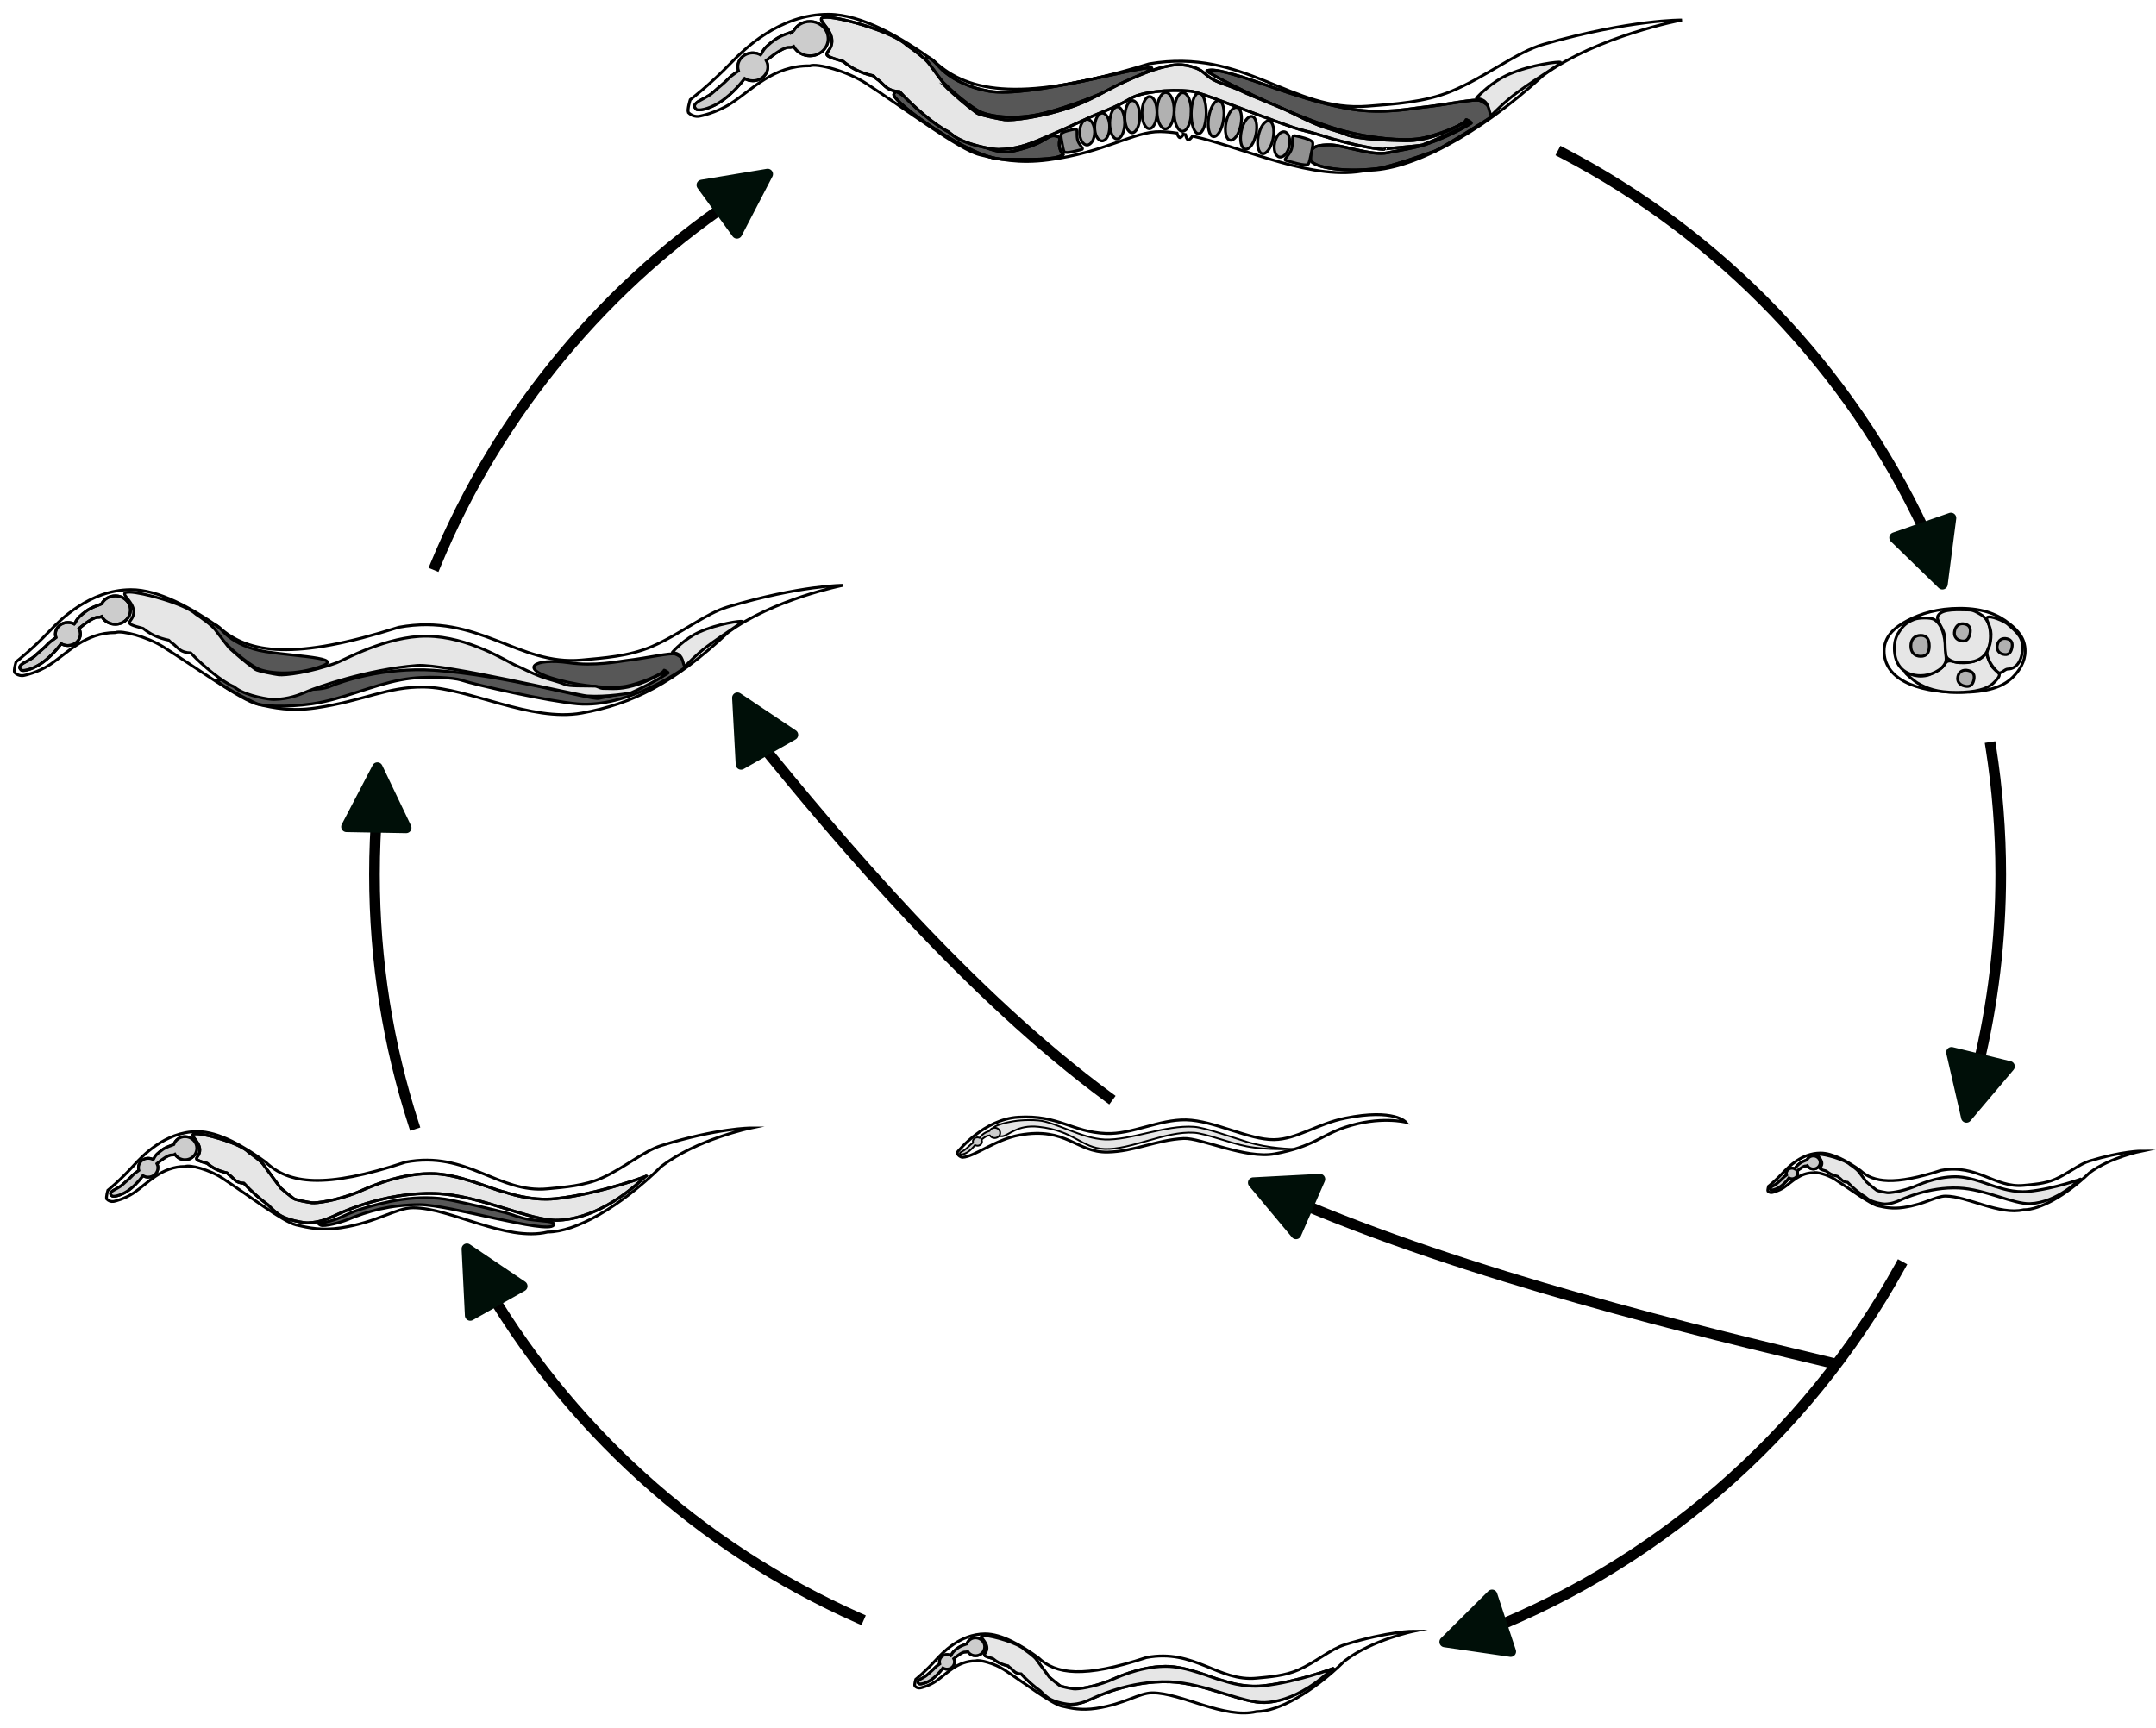 <?xml version="1.0" encoding="UTF-8" standalone="no"?><!DOCTYPE svg PUBLIC "-//W3C//DTD SVG 1.1//EN" "http://www.w3.org/Graphics/SVG/1.1/DTD/svg11.dtd"><svg width="100%" height="100%" viewBox="0 0 2525 2024" version="1.1" xmlns="http://www.w3.org/2000/svg" xmlns:xlink="http://www.w3.org/1999/xlink" xml:space="preserve" xmlns:serif="http://www.serif.com/" style="fill-rule:evenodd;clip-rule:evenodd;stroke-miterlimit:10;"><g><path d="M1121.8,1348.84c1.143,-1.192 30.695,-37.852 70.681,-40.255c47.848,-2.876 62.648,17.473 102.941,19.092c30.422,1.222 61.972,-16.635 93.655,-15.954c32.68,0.702 73.766,23.58 103.026,23.168c26.705,-0.377 50.576,-18.584 83.51,-25.199c57.567,-11.562 70.912,4.8 70.912,4.8c0,0 -30.503,-7.777 -71.111,5.85c-28.349,9.514 -36.549,22.591 -82.603,31.204c-33.911,6.343 -86.653,-19.014 -106.562,-18.009c-31.854,1.608 -57.943,15.364 -89.111,15.936c-36.278,0.666 -48.069,-29.85 -103.051,-19.947c-27.881,5.021 -53.061,25.509 -66.644,26.04c-2.924,0.115 -8.022,-4.245 -5.643,-6.726Z" style="fill:none;stroke:#000;stroke-width:3.33px;"/><path d="M1830.14,179.205c185.463,96.69 335.195,252.654 423.999,442.698" style="fill:none;stroke:#000;stroke-width:12.5px;stroke-linecap:square;stroke-miterlimit:1;"/><path d="M2331.59,875.379c7.626,48.501 11.585,98.214 11.585,148.843c0,77.33 -9.236,152.519 -26.666,224.523" style="fill:none;stroke:#000;stroke-width:12.5px;stroke-linecap:square;stroke-miterlimit:1;"/><path d="M2225.21,1483.39c-110.015,199.327 -289.385,355.118 -505.474,434.739" style="fill:none;stroke:#000;stroke-width:12.5px;stroke-linecap:square;stroke-miterlimit:1;"/><path d="M1005.73,1895.32c-187.233,-82.988 -342.797,-224.594 -443.352,-401.477" style="fill:none;stroke:#000;stroke-width:12.5px;stroke-linecap:square;stroke-miterlimit:1;"/><path d="M484.357,1316.62c-29.738,-92.145 -45.804,-190.407 -45.804,-292.393c0,-26.827 1.112,-53.396 3.292,-79.664" style="fill:none;stroke:#000;stroke-width:12.5px;stroke-linecap:square;stroke-miterlimit:1;"/><path d="M510.069,661.757c73.909,-179.21 200.948,-331.003 361.45,-435.709" style="fill:none;stroke:#000;stroke-width:12.5px;stroke-linecap:square;stroke-miterlimit:1;"/><path d="M899.062,203.919l-35.989,69.308l-41.05,-56.515l77.039,-12.793Z" style="fill:#000f08;stroke:#000f08;stroke-width:12.5px;stroke-linecap:square;stroke-linejoin:round;stroke-miterlimit:1.5;"/><path d="M441.972,899.197l33.684,70.456l-69.839,-1.235l36.155,-69.221Z" style="fill:#000f08;stroke:#000f08;stroke-width:12.5px;stroke-linecap:square;stroke-linejoin:round;stroke-miterlimit:1.5;"/><path d="M1173.88,186.465c36.699,0.474 59.851,0.772 69.891,-4.455c3.841,-2 -0.539,0.018 -2.681,-8.531c-2.361,-9.419 3.404,-12.243 -3.86,-14.023c-11.658,-2.858 -8.993,8.485 -52.217,17.921c-38.884,8.488 -118.739,-63.066 -134.659,-69.858c-1.776,-0.759 -3.661,2.266 -3.673,3.239c-0.125,9.694 90.499,75.234 127.199,75.707Zm-46.829,-61.217c0.215,-16.619 -73.688,-60.883 -84.946,-61.028c-11.257,-0.145 -19.883,-0.989 -20.097,15.63c-0.214,16.618 104.829,62.016 105.043,45.398Z" style="fill:#575757;stroke:#000;stroke-width:3.33px;stroke-linejoin:round;stroke-miterlimit:1.414;"/><path d="M1173.88,186.465c36.699,0.474 59.852,0.772 69.891,-4.455c3.841,-2 -0.538,0.018 -2.681,-8.531c-2.361,-9.419 3.403,-12.243 -3.86,-14.023c-11.657,-2.858 -8.993,8.485 -52.217,17.921c-38.884,8.488 -118.74,-63.066 -134.658,-69.858c-1.777,-0.759 -3.662,2.266 -3.674,3.239c-0.125,9.694 90.499,75.234 127.199,75.707Zm-46.829,-61.217c0.215,-16.619 -73.688,-60.882 -84.945,-61.028c-11.258,-0.145 -19.884,-0.989 -20.098,15.63c-0.214,16.618 104.829,62.016 105.043,45.398Z" style="fill:none;stroke:#000;stroke-width:3.33px;"/><path d="M1145.19,129.571c9.744,6.055 41.541,12.24 78.386,2.821c59.357,-15.174 129.585,-51.912 125.104,-53.011c-11.658,-2.858 -142.076,35.688 -190.305,27.403c-22.903,-3.934 -40.256,-12.916 -51.229,-21.794c-9.015,-7.294 -12.769,-14.681 -19.947,-17.744c-1.777,-0.758 -3.662,2.266 -3.675,3.239c-0.068,5.274 31.312,40.224 61.666,59.086Z" style="fill:#575757;stroke:#000;stroke-width:3.33px;stroke-linejoin:round;stroke-miterlimit:1.414;"/><path d="M1145.19,129.571c9.744,6.055 41.541,12.24 78.385,2.821c59.358,-15.174 129.586,-51.912 125.104,-53.011c-11.657,-2.858 -142.075,35.688 -190.304,27.403c-22.903,-3.934 -40.256,-12.916 -51.23,-21.794c-9.015,-7.294 -12.767,-14.681 -19.947,-17.744c-1.776,-0.758 -3.661,2.266 -3.674,3.239c-0.068,5.274 31.312,40.224 61.666,59.086Z" style="fill:none;stroke:#000;stroke-width:3.33px;"/><path d="M1663.33,162.234c-19.828,3.203 -58.21,0.164 -94.799,-10.202c-58.947,-16.699 -159.526,-68.324 -155.016,-69.307c4.911,-1.071 10.154,-2.214 42.966,8.008c25.788,8.034 79.364,29.654 127.092,37.226c36.553,5.798 70.682,-1.055 80.226,-2.055c31.416,-3.291 62.783,-10.577 69.506,-8.152c6.743,2.433 18.701,12.08 12.995,19.162c-1.634,2.028 -61.361,38.761 -66.207,40.137c-1.009,0.286 -51.799,18.685 -67.068,20.433c-44.651,5.111 -78.186,-2.837 -78.085,-10.699c0.119,-9.235 -2.285,-17.231 22.426,-17.152c15.789,0.05 48.914,13.249 67.731,9.295c12.294,-2.584 31.952,-5.492 44.722,-9.835c31.265,-10.632 52.737,-24.544 52.985,-24.643c1.796,-0.712 -5.861,-5.086 -5.873,-4.113c-0.068,5.274 -35.927,19.041 -53.601,21.897Z" style="fill:#575757;stroke:#000;stroke-width:3.33px;stroke-linejoin:round;stroke-miterlimit:1.414;"/><path d="M1663.33,162.234c-19.829,3.203 -58.211,0.164 -94.8,-10.202c-58.946,-16.699 -159.525,-68.324 -155.016,-69.307c4.911,-1.071 10.154,-2.214 42.966,8.008c25.788,8.034 79.364,29.654 127.092,37.226c36.553,5.798 70.682,-1.055 80.226,-2.055c31.416,-3.291 62.783,-10.577 69.505,-8.152c6.744,2.433 18.702,12.08 12.995,19.162c-1.633,2.028 -61.36,38.761 -66.206,40.137c-1.01,0.286 -51.798,18.685 -67.068,20.433c-44.651,5.111 -78.186,-2.837 -78.084,-10.699c0.119,-9.235 -2.286,-17.231 22.425,-17.152c15.789,0.05 48.914,13.249 67.73,9.295c12.296,-2.584 31.953,-5.492 44.723,-9.835c31.264,-10.632 52.737,-24.544 52.986,-24.643c1.795,-0.712 -5.862,-5.086 -5.874,-4.113c-0.068,5.274 -35.927,19.041 -53.6,21.897Z" style="fill:none;stroke:#000;stroke-width:3.33px;"/><path d="M1272.99,169.847c-4.844,-0.062 -8.69,-6.855 -8.583,-15.158c0.107,-8.304 4.127,-14.995 8.971,-14.933c4.844,0.063 8.689,6.855 8.582,15.159c-0.107,8.304 -4.126,14.995 -8.97,14.932Z" style="fill:#b1b1b1;stroke:#000;stroke-width:3.33px;"/><path d="M1290.61,165.058c-4.843,-0.062 -8.682,-7.416 -8.566,-16.412c0.116,-8.996 4.143,-16.248 8.987,-16.186c4.844,0.062 8.682,7.417 8.566,16.412c-0.116,8.996 -4.143,16.249 -8.987,16.186Z" style="fill:#b1b1b1;stroke:#000;stroke-width:3.33px;"/><path d="M1308.19,162.777c-4.844,-0.062 -8.668,-8.54 -8.534,-18.92c0.134,-10.38 4.175,-18.756 9.019,-18.693c4.844,0.062 8.667,8.54 8.534,18.919c-0.134,10.38 -4.175,18.756 -9.019,18.694Z" style="fill:#b1b1b1;stroke:#000;stroke-width:3.33px;"/><path d="M1345.97,150.724c-4.844,-0.062 -8.668,-8.54 -8.534,-18.92c0.134,-10.379 4.175,-18.756 9.019,-18.693c4.844,0.062 8.668,8.54 8.534,18.92c-0.134,10.379 -4.175,18.756 -9.019,18.693Z" style="fill:#b1b1b1;stroke:#000;stroke-width:3.33px;"/><path d="M1384.8,153.733c-5.536,-0.071 -9.9,-10.242 -9.74,-22.697c0.161,-12.456 4.786,-22.511 10.322,-22.439c5.535,0.071 9.899,10.242 9.739,22.697c-0.161,12.456 -4.785,22.51 -10.321,22.439Z" style="fill:#b1b1b1;stroke:#000;stroke-width:3.33px;"/><path d="M1364.77,150.967c-5.536,-0.072 -9.908,-9.68 -9.756,-21.444c0.152,-11.764 4.769,-21.256 10.305,-21.185c5.536,0.072 9.907,9.68 9.756,21.444c-0.152,11.763 -4.77,21.256 -10.305,21.185Z" style="fill:#b1b1b1;stroke:#000;stroke-width:3.33px;"/><path d="M1325.84,155.481c-4.844,-0.063 -8.668,-8.54 -8.534,-18.92c0.133,-10.38 4.175,-18.756 9.019,-18.694c4.843,0.063 8.667,8.54 8.534,18.92c-0.134,10.38 -4.176,18.756 -9.019,18.694Z" style="fill:#b1b1b1;stroke:#000;stroke-width:3.33px;"/><path d="M1403.58,156.483c-4.844,-0.063 -8.639,-10.787 -8.469,-23.935c0.169,-13.148 4.239,-23.771 9.083,-23.709c4.844,0.063 8.639,10.788 8.47,23.935c-0.17,13.148 -4.24,23.771 -9.084,23.709Z" style="fill:#b1b1b1;stroke:#000;stroke-width:3.33px;"/><clipPath id="_clip1"><path d="M1421,159.974c4.79,0.736 10.125,-8.1 11.914,-19.736c1.787,-11.635 -0.646,-21.665 -5.437,-22.402c-4.792,-0.736 -10.125,8.1 -11.914,19.735c-1.789,11.636 0.646,21.666 5.437,22.403Z"/></clipPath><g clip-path="url(#_clip1)"><path d="M1440.16,175.605l-42.137,-6.477l10.287,-66.923l42.138,6.477l-10.288,66.923Z" style="fill:#b1b1b1;stroke:#000;stroke-width:3.33px;stroke-linejoin:round;stroke-miterlimit:1.414;"/></g><path d="M1421,159.973c-4.788,-0.735 -7.225,-10.774 -5.437,-22.402c1.787,-11.628 7.126,-20.471 11.914,-19.735c4.788,0.736 7.224,10.774 5.436,22.402c-1.787,11.628 -7.125,20.471 -11.913,19.735Z" style="fill:#b1b1b1;stroke:#000;stroke-width:3.33px;"/><clipPath id="_clip2"><path d="M1440.58,164.157c4.746,0.986 10.375,-6.786 12.572,-17.36c2.197,-10.574 0.131,-19.946 -4.615,-20.932c-4.746,-0.986 -10.375,6.786 -12.573,17.36c-2.197,10.574 -0.131,19.946 4.616,20.932Z"/></clipPath><g clip-path="url(#_clip2)"><path d="M1458.9,180.771l-41.741,-8.674l13.059,-62.846l41.741,8.674l-13.059,62.846Z" style="fill:#b1b1b1;stroke:#000;stroke-width:3.33px;stroke-linejoin:round;stroke-miterlimit:1.414;"/></g><path d="M1440.58,164.157c-4.743,-0.985 -6.811,-10.365 -4.615,-20.932c2.196,-10.567 7.829,-18.346 12.572,-17.36c4.743,0.985 6.811,10.365 4.615,20.932c-2.195,10.567 -7.829,18.346 -12.572,17.36Z" style="fill:#b1b1b1;stroke:#000;stroke-width:3.33px;"/><clipPath id="_clip3"><path d="M1458.35,174.687c4.746,0.986 10.375,-6.786 12.573,-17.36c2.197,-10.574 0.131,-19.946 -4.615,-20.932c-4.747,-0.986 -10.376,6.786 -12.572,17.36c-2.198,10.574 -0.132,19.946 4.614,20.932Z"/></clipPath><g clip-path="url(#_clip3)"><path d="M1476.67,191.301l-41.741,-8.674l13.059,-62.845l41.741,8.673l-13.059,62.846Z" style="fill:#b1b1b1;stroke:#000;stroke-width:3.33px;stroke-linejoin:round;stroke-miterlimit:1.414;"/></g><path d="M1458.36,174.687c-4.743,-0.985 -6.811,-10.365 -4.615,-20.932c2.196,-10.567 7.829,-18.346 12.572,-17.36c4.743,0.986 6.811,10.365 4.615,20.932c-2.196,10.567 -7.829,18.346 -12.572,17.36Z" style="fill:#b1b1b1;stroke:#000;stroke-width:3.33px;"/><clipPath id="_clip4"><path d="M1478.35,179.961c4.746,0.986 10.375,-6.786 12.573,-17.36c2.197,-10.575 0.131,-19.946 -4.616,-20.932c-4.746,-0.987 -10.375,6.786 -12.571,17.36c-2.198,10.574 -0.132,19.946 4.614,20.932Z"/></clipPath><g clip-path="url(#_clip4)"><path d="M1496.67,196.574l-41.741,-8.673l13.059,-62.846l41.741,8.674l-13.059,62.845Z" style="fill:#b1b1b1;stroke:#000;stroke-width:3.33px;stroke-linejoin:round;stroke-miterlimit:1.414;"/></g><path d="M1478.35,179.961c-4.743,-0.986 -6.811,-10.365 -4.615,-20.932c2.196,-10.567 7.829,-18.346 12.572,-17.36c4.743,0.985 6.811,10.365 4.615,20.932c-2.196,10.567 -7.829,18.346 -12.572,17.36Z" style="fill:#b1b1b1;stroke:#000;stroke-width:3.33px;"/><clipPath id="_clip5"><path d="M1498.36,183.907c4.746,0.986 9.965,-4.81 11.655,-12.946c1.691,-8.137 -0.786,-15.532 -5.532,-16.518c-4.746,-0.986 -9.965,4.81 -11.655,12.946c-1.691,8.136 0.786,15.532 5.532,16.518Z"/></clipPath><g clip-path="url(#_clip5)"><path d="M1516.68,200.52l-41.741,-8.673l11.224,-54.017l41.742,8.673l-11.225,54.017Z" style="fill:#bfeaf2;stroke:#000;stroke-width:3.33px;stroke-linejoin:round;stroke-miterlimit:1.414;"/></g><path d="M1498.36,183.907c-4.743,-0.986 -7.222,-8.387 -5.533,-16.518c1.69,-8.131 6.912,-13.932 11.655,-12.946c4.743,0.986 7.222,8.387 5.533,16.518c-1.69,8.13 -6.912,13.931 -11.655,12.946Z" style="fill:#b1b1b1;stroke:#000;stroke-width:3.33px;"/><clipPath id="_clip6"><path d="M1506.38,188.107c2.854,0.593 23.484,7.455 25.809,4.11c1.542,-2.218 2.758,-9.155 3.433,-12.399c0.671,-3.231 2.315,-10.094 1.791,-12.736c-0.796,-4.011 -17.719,-7.483 -20.581,-8.077c-4.746,-0.986 -2.208,6.149 -3.9,14.285c-1.69,8.136 -11.298,13.831 -6.552,14.817Z"/></clipPath><g clip-path="url(#_clip6)"><path d="M1542.33,209.233l-52.445,-10.898l11.5,-55.346l52.446,10.898l-11.501,55.346Z" style="fill:#909090;stroke:#000;stroke-width:3.33px;stroke-linejoin:round;stroke-miterlimit:1.414;"/></g><path d="M1506.38,188.107c2.854,0.593 23.484,7.455 25.81,4.11c1.542,-2.218 2.757,-9.155 3.432,-12.399c0.671,-3.231 2.315,-10.094 1.791,-12.736c-0.796,-4.011 -17.719,-7.483 -20.581,-8.077c-4.746,-0.986 -2.208,6.149 -3.899,14.285c-1.69,8.136 -11.299,13.831 -6.553,14.817Z" style="fill:none;stroke:#000;stroke-width:3.33px;"/><clipPath id="_clip7"><path d="M1747.77,134.005c0.92,-0.807 13.783,-14.534 30.266,-26.553c22.79,-16.619 50.906,-32.978 49.638,-34.424c-1.177,-1.343 -34.362,2.644 -60.028,13.771c-21.754,9.431 -36.608,26.102 -37.616,26.986c-3.644,3.197 4.37,-0.177 9.849,6.07c5.481,6.246 4.247,17.347 7.891,14.15Z"/></clipPath><g clip-path="url(#_clip7)"><path d="M1845.6,74.456l-95.379,83.679l-39.375,-44.88l95.38,-83.678l39.374,44.879Z" style="fill:#e6e6e6;stroke:#000;stroke-width:3.33px;stroke-linejoin:round;stroke-miterlimit:1.414;"/></g><path d="M1747.77,134.005c0.919,-0.807 13.784,-14.534 30.266,-26.553c22.79,-16.619 50.906,-32.978 49.638,-34.424c-1.178,-1.343 -34.362,2.644 -60.027,13.771c-21.755,9.431 -36.609,26.102 -37.617,26.986c-3.644,3.197 4.37,-0.177 9.85,6.07c5.48,6.246 4.246,17.347 7.89,14.15Z" style="fill:none;stroke:#000;stroke-width:3.33px;"/><clipPath id="_clip8"><path d="M1266.71,175.127c-2.248,0.407 -18.546,5.44 -20.32,2.667c-1.176,-1.839 -2.024,-7.497 -2.504,-10.145c-0.477,-2.638 -1.663,-8.246 -1.21,-10.376c0.686,-3.233 14.021,-5.61 16.276,-6.018c3.741,-0.677 1.64,5.044 2.842,11.686c1.203,6.642 8.657,11.509 4.916,12.186Z"/></clipPath><g clip-path="url(#_clip8)"><path d="M1226.9,144.314l46.66,-8.447l9.018,49.815l-46.66,8.447l-9.018,-49.815Z" style="fill:#909090;stroke:#000;stroke-width:3.33px;stroke-linejoin:round;stroke-miterlimit:1.414;"/></g><path d="M1266.71,175.127c-2.248,0.407 -18.546,5.44 -20.32,2.667c-1.177,-1.84 -2.025,-7.497 -2.504,-10.145c-0.478,-2.638 -1.663,-8.246 -1.211,-10.376c0.686,-3.233 14.022,-5.61 16.277,-6.018c3.74,-0.677 1.639,5.044 2.842,11.686c1.202,6.642 8.657,11.509 4.916,12.186Z" style="fill:none;stroke:#000;stroke-width:3.33px;"/><path d="M929.314,36.611c3.471,-6.829 10.926,-11.501 19.501,-11.39c11.772,0.151 21.199,9.256 21.056,20.335c-0.143,11.079 -9.801,19.937 -21.573,19.786c-6.059,-0.079 -11.498,-2.529 -15.329,-6.399c-1.358,-1.373 -2.514,-2.923 -3.425,-4.61c-1.462,0.804 -3.238,1.236 -5.383,1.085c-5.6,-0.392 -16.344,7.018 -26.891,15.406c1.28,2.299 1.988,4.913 1.953,7.679c-0.116,9.001 -8.069,16.197 -17.763,16.072c-3.487,-0.044 -6.723,-1.03 -9.433,-2.693c-6.746,9.121 -18.341,21.282 -30.02,28.471c-12.422,7.645 -24.823,9.922 -26.758,7.378c-1.239,-1.628 -3.564,-3.409 0.166,-7.03c3.595,-3.491 14.008,-6.965 20.551,-13.177c4.954,-4.701 11.909,-9.672 17.839,-16.028c2.719,-2.912 7.744,-5.979 11.086,-8.441c-0.523,-1.581 -0.796,-3.263 -0.774,-5.005c0.116,-9.002 8.069,-16.198 17.763,-16.073c3.255,0.042 6.292,0.904 8.887,2.371c0.606,-0.638 1.094,-1.32 1.428,-2.056c2.788,-6.134 8.47,-10.749 15.438,-15.757c8.246,-5.927 18.879,-8.264 21.167,-9.632c0.177,-0.105 0.348,-0.203 0.514,-0.292Z" style="fill:#dc9292;stroke:#000;stroke-width:3.33px;stroke-linejoin:round;stroke-miterlimit:1.414;"/><path d="M929.314,36.611c3.471,-6.829 10.925,-11.501 19.502,-11.39c11.771,0.151 21.198,9.256 21.056,20.335c-0.143,11.079 -9.802,19.937 -21.573,19.786c-6.06,-0.079 -11.498,-2.529 -15.329,-6.399c-1.359,-1.373 -2.515,-2.923 -3.426,-4.61c-1.461,0.804 -3.238,1.236 -5.382,1.085c-5.601,-0.392 -16.344,7.018 -26.891,15.406c1.28,2.299 1.988,4.913 1.952,7.679c-0.116,9.001 -8.069,16.197 -17.763,16.072c-3.486,-0.044 -6.723,-1.03 -9.433,-2.693c-6.745,9.121 -18.34,21.282 -30.02,28.471c-12.422,7.645 -24.822,9.922 -26.757,7.378c-1.239,-1.628 -3.564,-3.409 0.165,-7.03c3.596,-3.491 14.008,-6.965 20.552,-13.177c4.953,-4.701 11.907,-9.672 17.839,-16.028c2.718,-2.912 7.744,-5.979 11.086,-8.441c-0.524,-1.581 -0.797,-3.263 -0.775,-5.005c0.117,-9.002 8.069,-16.198 17.764,-16.073c3.254,0.042 6.292,0.904 8.887,2.371c0.605,-0.638 1.093,-1.32 1.428,-2.056c2.788,-6.134 8.469,-10.749 15.437,-15.757c8.247,-5.927 18.879,-8.264 21.168,-9.632c0.176,-0.105 0.348,-0.203 0.513,-0.292Z" style="fill:#ccc;fill-rule:nonzero;stroke:#000;stroke-width:3.33px;"/><path d="M1109.44,103.253c-7.499,-9.976 -14.971,-19.857 -21.258,-28.623c-4.495,-6.268 -20.52,-17.995 -26.087,-21.566c-15.183,-15.43 -76.857,-32.651 -93.19,-32.861c-18.697,-0.241 5.636,11.3 5.422,27.918c-0.21,16.304 -19.957,14.539 12.973,23.65c4.629,3.847 10.244,7.603 14.716,9.833c6.627,3.304 13.953,5.739 20.98,7.222c1.132,1.087 2.096,2.488 3.086,3.115c7.839,4.968 9.666,10.801 18.482,13.79c2.578,0.874 5.682,1.37 8.939,1.511c16.868,18.494 42.315,39.817 57.251,47.157c2.056,1.69 4.175,3.318 6.352,4.87c14.859,10.588 45.853,15.933 52.262,15.796c20.453,-0.435 33.625,-5.295 48.865,-11.688c17.626,-7.394 32.786,-14.148 59.031,-26.386c9.689,-4.517 29.731,-11.227 46.66,-21.555c12.46,-7.602 44.342,-11.3 70.431,-8.718c11.513,1.139 65.968,23.589 118.937,42.179c10.602,3.721 22.289,5.838 32.367,9.148c40.502,13.305 76.415,18.214 75.662,16.505c-0.173,-0.391 41.637,-3.707 44.589,-4.794c3.07,-1.13 63.93,-25.258 51.667,-27.373c-1.335,-0.23 -19.684,12.376 -43.827,18.704c-19.826,5.197 -27.894,3.477 -43.419,3.232c-15.523,-0.246 -44.846,-2.819 -52.715,-6.362c-8.919,-4.014 -21.33,-6.714 -33.002,-11.195c-13.085,-5.025 -25.569,-11.892 -37.67,-17.49c-17.916,-8.291 -37.511,-15.13 -53.903,-23.083c-9.849,-4.778 -23.722,-8.372 -32.111,-12.907c-8.583,-4.64 -11.658,-10.201 -19.481,-13.24c-18.077,-7.023 -29.403,-3.415 -33.397,-2.684c-12.323,2.256 -27.589,7.631 -51.558,18.601c-18.422,8.43 -37.987,20.853 -58.429,28.155c-37.836,13.515 -73.302,17.236 -81.603,16.137c-5.175,-0.686 -29.251,-5.491 -32.506,-7.905c-14.012,-10.395 -25.676,-20.896 -34.516,-29.093Z" style="fill:#e6e6e6;stroke:#000;stroke-width:3.33px;stroke-linejoin:round;stroke-miterlimit:1.414;"/><path d="M1109.44,103.253c-7.498,-9.976 -14.97,-19.857 -21.257,-28.623c-4.496,-6.268 -20.521,-17.995 -26.087,-21.566c-15.183,-15.43 -76.858,-32.651 -93.191,-32.861c-18.696,-0.241 5.637,11.3 5.422,27.918c-0.21,16.304 -19.956,14.539 12.973,23.65c4.63,3.847 10.244,7.603 14.716,9.833c6.628,3.304 13.954,5.739 20.981,7.222c1.131,1.087 2.095,2.488 3.085,3.115c7.839,4.968 9.666,10.801 18.481,13.79c2.579,0.874 5.684,1.37 8.94,1.511c16.869,18.494 42.315,39.817 57.251,47.157c2.056,1.69 4.175,3.318 6.352,4.87c14.859,10.588 45.853,15.933 52.262,15.796c20.453,-0.435 33.626,-5.295 48.866,-11.688c17.625,-7.394 32.784,-14.148 59.031,-26.386c9.689,-4.517 29.73,-11.227 46.658,-21.555c12.461,-7.602 44.343,-11.3 70.432,-8.718c11.514,1.139 65.968,23.589 118.938,42.179c10.602,3.721 22.288,5.838 32.366,9.148c40.502,13.305 76.416,18.214 75.663,16.505c-0.173,-0.391 41.636,-3.707 44.588,-4.794c3.07,-1.13 63.931,-25.258 51.667,-27.373c-1.334,-0.23 -19.683,12.376 -43.827,18.704c-19.826,5.197 -27.893,3.477 -43.418,3.232c-15.524,-0.246 -44.846,-2.819 -52.716,-6.362c-8.918,-4.014 -21.33,-6.714 -33.001,-11.195c-13.086,-5.025 -25.57,-11.892 -37.67,-17.49c-17.917,-8.291 -37.511,-15.13 -53.904,-23.083c-9.848,-4.778 -23.721,-8.372 -32.111,-12.907c-8.583,-4.64 -11.657,-10.201 -19.481,-13.24c-18.077,-7.023 -29.403,-3.415 -33.396,-2.684c-12.324,2.256 -27.59,7.631 -51.559,18.601c-18.422,8.43 -37.987,20.853 -58.429,28.155c-37.836,13.515 -73.302,17.236 -81.603,16.137c-5.175,-0.686 -29.25,-5.491 -32.506,-7.905c-14.012,-10.395 -25.676,-20.896 -34.516,-29.093Z" style="fill:none;stroke:#000;stroke-width:3.33px;"/><path d="M1386.1,157.181c-1.203,1.962 -2.893,4.183 -4.301,4.017c-1.494,-0.177 -2.671,-3.044 -3.373,-5.309c-6.79,-1.009 -13.351,-1.61 -19.636,-1.691c-30.923,-0.399 -64.566,24.378 -131.105,33.162c-34.854,4.601 -58.222,-0.751 -80.355,-6.112c-23.224,-5.625 -86.905,-53.519 -132.729,-83.401c-22.051,-14.38 -57.503,-24.049 -66.155,-20.711c-42.802,-0.552 -67.779,28.197 -92.615,44.149c-17.474,11.224 -35.911,14.661 -35.911,14.661c0,0 -7.489,2.27 -13.76,-4.153c-1.511,-3.41 2.21,-15.052 2.21,-15.052c0,0 21.391,-15.894 48.078,-43.366c13.791,-14.197 55.948,-57.086 114.291,-56.621c38.887,0.309 84.65,27.117 123.144,54.782c40.866,38.594 106.514,47.634 251.872,3.248c111.96,-19.159 167.143,56.897 256.067,49.562c30.145,-2.487 66.04,-4.215 98.44,-17.658c39.849,-16.533 75.904,-45.76 107.619,-54.807c102.597,-29.266 161.925,-28.41 161.925,-28.41c0,0 -97.978,18.272 -162.393,64.74c-76.965,70.779 -156.714,111.867 -206.559,111.225c-62.246,13.586 -140.765,-25.548 -204.25,-40.065c-1.346,2.003 -3.492,4.722 -5.066,4.424c-1.62,-0.308 -2.634,-3.81 -3.139,-6.173c-0.769,-0.152 -1.535,-0.299 -2.299,-0.441Z" style="fill:none;stroke:#000;stroke-width:3.33px;"/><path d="M2116.3,1358.66c1.215,-2.747 4.07,-4.676 7.399,-4.676c4.431,0 8.024,3.419 8.024,7.637c0,4.218 -3.593,7.638 -8.024,7.638c-2.281,0 -4.34,-0.906 -5.801,-2.361c-0.482,-0.48 -0.899,-1.02 -1.238,-1.607c-0.555,0.327 -1.239,0.508 -2.075,0.455c-2.116,-0.133 -6.116,2.697 -10.038,5.9c0.475,0.857 0.744,1.83 0.744,2.863c0,3.427 -2.958,6.206 -6.608,6.206c-1.313,0 -2.536,-0.36 -3.565,-0.98c-2.488,3.474 -6.779,8.104 -11.135,10.857c-4.642,2.933 -9.314,3.831 -10.063,2.872c-0.479,-0.613 -1.371,-1.282 0.014,-2.665c1.335,-1.334 5.246,-2.68 7.677,-5.053c1.839,-1.796 4.433,-3.7 6.631,-6.126c1.009,-1.114 2.894,-2.293 4.14,-3.237c-0.199,-0.591 -0.307,-1.221 -0.307,-1.874c0,-3.427 2.959,-6.205 6.608,-6.205c1.237,0 2.394,0.319 3.384,0.874c0.205,-0.23 0.369,-0.474 0.483,-0.736c1.011,-2.333 3.127,-4.099 5.726,-6.017c3.076,-2.27 7.078,-3.185 7.934,-3.71c0.03,-0.019 0.06,-0.037 0.09,-0.055Z" style="fill:#dc9292;stroke:#000;stroke-width:3.33px;stroke-linejoin:round;stroke-miterlimit:1.414;"/><path d="M2116.3,1358.66c1.215,-2.747 4.07,-4.676 7.399,-4.676c4.431,0 8.024,3.419 8.024,7.637c0,4.218 -3.593,7.638 -8.024,7.638c-2.281,0 -4.34,-0.906 -5.801,-2.361c-0.482,-0.48 -0.899,-1.02 -1.238,-1.607c-0.555,0.327 -1.239,0.508 -2.075,0.455c-2.116,-0.133 -6.116,2.697 -10.038,5.9c0.475,0.857 0.744,1.83 0.744,2.863c0,3.427 -2.958,6.206 -6.608,6.206c-1.313,0 -2.536,-0.36 -3.565,-0.98c-2.488,3.474 -6.779,8.104 -11.135,10.857c-4.642,2.933 -9.314,3.831 -10.063,2.872c-0.479,-0.613 -1.371,-1.282 0.014,-2.665c1.335,-1.334 5.246,-2.68 7.677,-5.053c1.839,-1.796 4.433,-3.7 6.631,-6.126c1.009,-1.114 2.894,-2.293 4.14,-3.237c-0.199,-0.591 -0.307,-1.221 -0.307,-1.874c0,-3.427 2.959,-6.205 6.608,-6.205c1.237,0 2.394,0.319 3.384,0.874c0.205,-0.23 0.369,-0.474 0.483,-0.736c1.011,-2.333 3.127,-4.099 5.726,-6.017c3.076,-2.27 7.078,-3.185 7.934,-3.71c0.03,-0.019 0.06,-0.037 0.09,-0.055Z" style="fill:#ccc;fill-rule:nonzero;stroke:#000;stroke-width:3.33px;"/><path d="M2185.95,1384.43c-3.222,-4.23 -6.503,-8.475 -9.21,-12.19c-1.705,-2.339 -7.711,-6.654 -9.862,-8.011c-5.615,-5.828 -29.151,-12.154 -35.336,-12.154c-7.039,0 2.176,4.274 2.176,10.601c0,6.207 -7.441,5.632 4.998,8.939c1.761,1.442 3.892,2.844 5.586,3.67c2.511,1.226 5.28,2.117 7.933,2.647c0.431,0.408 0.8,0.936 1.176,1.17c2.975,1.853 3.69,4.064 7.023,5.159c0.964,0.316 2.119,0.489 3.33,0.53c5.89,6.362 14.528,13.596 20.29,16.838c1.209,1.055 2.481,2.058 3.808,2.985c5.637,3.934 17.336,5.776 19.75,5.684c7.706,-0.291 12.652,-2.22 18.371,-4.745c1.727,-0.762 32.542,-15.562 68.071,-14.012c30.336,1.324 64.434,19.06 83.233,18.34c32.32,-1.237 58.29,-28.591 59.033,-28.808c5.11,-1.49 -30.368,11.571 -60.85,14.49c-17.631,1.689 -33.44,-4.3 -34.807,-4.62c-10.262,-2.401 -31.495,-12.609 -50.55,-12.666c-23.693,-0.072 -45.007,10.493 -49.262,12.102c-14.209,5.372 -27.559,7.005 -30.691,6.638c-1.953,-0.229 -11.042,-1.907 -12.277,-2.806c-4.718,-3.43 -8.739,-6.903 -11.933,-9.781Z" style="fill:#e6e6e6;stroke:#000;stroke-width:3.33px;stroke-linejoin:round;stroke-miterlimit:1.414;"/><path d="M2089.16,1372.72c5.122,-5.472 20.781,-22.005 42.743,-22.114c14.639,-0.073 31.994,9.907 46.617,20.249c15.569,14.49 40.322,17.609 94.818,0c42.048,-7.843 63.187,20.838 96.622,17.609c11.334,-1.094 24.836,-1.928 36.967,-7.205c14.918,-6.489 28.347,-17.791 40.241,-21.39c38.474,-11.644 60.809,-11.609 60.809,-11.609c0,0 -36.79,7.436 -60.809,25.44c-28.626,27.321 -58.443,43.353 -77.208,43.353c-28.283,6.63 -65.917,-16.032 -91.33,-16.032c-11.642,0 -24.184,9.596 -49.186,13.266c-13.097,1.923 -21.918,0 -30.275,-1.932c-8.768,-2.027 -32.97,-19.946 -50.363,-31.096c-8.37,-5.365 -21.76,-8.872 -25.001,-7.559c-16.112,0 -25.374,11.066 -34.645,17.261c-6.523,4.358 -13.445,5.757 -13.445,5.757c0,0 -2.808,0.9 -5.199,-1.514c-0.586,-1.29 0.758,-5.74 0.758,-5.74c0,0 7.975,-6.155 17.886,-16.744Z" style="fill:none;stroke:#000;stroke-width:3.33px;"/><path d="M1514.15,1345.83c0,0 -27.699,-0.294 -53.791,-8.324c-17.214,-5.299 -48.686,-16.736 -62.065,-17.668c-33.742,-2.353 -74.254,16.092 -104.605,14.852c-26.858,-1.098 -58.278,-20.726 -77.499,-22.297c-30.492,-2.492 -50.454,6.346 -51.487,7.445c-3.865,4.112 9.491,3.782 4.008,6.939c-6.225,3.584 3,4.471 5.192,4.15c7.914,-1.156 17.501,-13.747 42.287,-11.089c42.163,4.52 50.272,24.955 77.499,25.992c30.351,1.157 71.262,-21.168 104.605,-19.053c14.071,0.892 42.095,12.175 62.065,16.039c23.031,4.458 53.791,3.014 53.791,3.014Z" style="fill:#e6e6e6;stroke:#000;stroke-width:2.08px;stroke-linejoin:round;stroke-miterlimit:1.414;"/><path d="M203.558,1340.64c1.834,-5.369 7.018,-9.239 13.126,-9.239c7.642,0 13.837,6.057 13.837,13.528c0,7.472 -6.195,13.529 -13.837,13.529c-3.933,0 -7.483,-1.605 -10.002,-4.182c-0.688,-0.702 -1.298,-1.477 -1.818,-2.311c-0.996,0.641 -2.25,0.997 -3.815,0.878c-3.676,-0.28 -10.543,4.553 -17.279,10.056c0.751,1.465 1.172,3.115 1.172,4.86c0,6.07 -5.101,10.992 -11.395,10.992c-2.266,0 -4.378,-0.639 -6.153,-1.739c-4.265,6.026 -11.601,13.996 -19.094,18.703c-8.021,5.037 -16.139,6.506 -17.466,4.807c-0.849,-1.087 -2.417,-2.28 -0.036,-4.674c2.295,-2.308 9.079,-4.579 13.259,-8.685c3.164,-3.107 7.64,-6.387 11.414,-10.591c1.742,-1.941 5.024,-3.978 7.173,-5.609c-0.319,-1.014 -0.491,-2.09 -0.491,-3.204c0,-6.071 5.101,-10.992 11.394,-10.992c2.177,0 4.21,0.588 5.94,1.609c0.273,-0.34 0.496,-0.699 0.656,-1.081c1.709,-4.067 5.354,-7.115 9.839,-10.419c5.134,-3.783 11.808,-5.324 13.576,-6.236Z" style="fill:#dc9292;stroke:#000;stroke-width:3.33px;stroke-linejoin:round;stroke-miterlimit:1.414;"/><path d="M203.558,1340.64c1.834,-5.369 7.018,-9.239 13.126,-9.239c7.642,0 13.837,6.057 13.837,13.528c0,7.472 -6.195,13.529 -13.837,13.529c-3.933,0 -7.483,-1.605 -10.003,-4.182c-0.687,-0.702 -1.297,-1.477 -1.817,-2.311c-0.997,0.641 -2.25,0.997 -3.815,0.878c-3.676,-0.28 -10.543,4.553 -17.279,10.056c0.75,1.465 1.172,3.115 1.172,4.86c0,6.07 -5.102,10.992 -11.395,10.992c-2.266,0 -4.378,-0.639 -6.153,-1.739c-4.265,6.026 -11.601,13.996 -19.094,18.703c-8.021,5.037 -16.139,6.505 -17.466,4.807c-0.849,-1.087 -2.417,-2.28 -0.037,-4.674c2.296,-2.308 9.08,-4.579 13.26,-8.685c3.164,-3.107 7.64,-6.387 11.414,-10.591c1.742,-1.941 5.024,-3.978 7.173,-5.609c-0.319,-1.014 -0.491,-2.09 -0.491,-3.204c0,-6.071 5.101,-10.992 11.394,-10.992c2.177,0 4.21,0.588 5.94,1.609c0.273,-0.34 0.496,-0.699 0.656,-1.081c1.709,-4.068 5.354,-7.115 9.839,-10.419c5.134,-3.783 11.807,-5.324 13.576,-6.236Z" style="fill:#ccc;fill-rule:nonzero;stroke:#000;stroke-width:3.33px;"/><path d="M328.676,1391.51c-6.879,-9.399 -14.422,-19.283 -20.352,-27.644c-2.886,-4.069 -13.04,-11.504 -16.831,-13.948c-9.035,-10.423 -50.476,-21.901 -61.271,-21.901c-12.136,0 3.754,7.57 3.754,18.777c0,10.995 -12.831,9.977 8.618,15.834c3.037,2.554 6.712,5.037 9.633,6.502c4.33,2.171 9.105,3.749 13.678,4.687c0.744,0.723 1.381,1.659 2.029,2.074c5.13,3.281 6.364,7.199 12.111,9.137c1.615,0.545 3.544,0.85 5.569,0.933c8.014,8.886 19.07,18.755 28.273,25.287c3.771,4.088 8.049,7.99 12.741,11.318c9.691,6.874 29.891,9.966 34.067,9.772c13.325,-0.622 21.903,-4.098 31.827,-8.638c2.996,-1.37 56.476,-27.946 117.88,-25.696c52.429,1.921 111.135,32.787 143.647,31.256c55.895,-2.633 101.171,-51.321 102.459,-51.714c8.855,-2.703 -52.663,20.862 -105.403,26.441c-30.505,3.228 -57.755,-7.137 -60.114,-7.683c-17.708,-4.102 -54.277,-21.844 -87.221,-21.682c-40.96,0.2 -77.957,19.161 -85.335,22.062c-24.639,9.688 -47.743,12.757 -53.153,12.152c-3.372,-0.377 -19.064,-3.218 -21.187,-4.788c-5.777,-4.271 -10.943,-8.586 -15.419,-12.538Z" style="fill:#e6e6e6;stroke:#000;stroke-width:3.33px;stroke-linejoin:round;stroke-miterlimit:1.414;"/><path d="M328.676,1391.51c-6.879,-9.399 -14.422,-19.283 -20.352,-27.644c-2.886,-4.069 -13.04,-11.504 -16.831,-13.948c-9.035,-10.423 -50.476,-21.901 -61.271,-21.901c-12.136,0 3.754,7.57 3.754,18.777c0,10.995 -12.831,9.977 8.618,15.834c3.037,2.554 6.712,5.037 9.633,6.502c4.33,2.171 9.105,3.749 13.678,4.687c0.744,0.723 1.381,1.659 2.029,2.074c5.13,3.281 6.364,7.199 12.111,9.137c1.615,0.545 3.544,0.85 5.569,0.933c8.014,8.886 19.07,18.755 28.273,25.287c3.771,4.088 8.049,7.99 12.741,11.318c9.691,6.874 29.891,9.966 34.067,9.772c13.325,-0.622 21.903,-4.098 31.827,-8.638c2.996,-1.37 56.476,-27.946 117.88,-25.696c52.429,1.921 111.135,32.787 143.647,31.256c55.895,-2.633 101.171,-51.321 102.458,-51.714c8.856,-2.703 -52.662,20.862 -105.402,26.441c-30.505,3.228 -57.755,-7.137 -60.115,-7.683c-17.707,-4.102 -54.276,-21.844 -87.22,-21.682c-40.96,0.2 -77.957,19.161 -85.335,22.062c-24.639,9.688 -47.743,12.757 -53.153,12.152c-3.372,-0.377 -19.063,-3.218 -21.187,-4.788c-5.777,-4.271 -10.943,-8.586 -15.419,-12.538Z" style="fill:none;stroke:#000;stroke-width:3.33px;"/><path d="M157.136,1364.58c8.832,-9.692 35.835,-38.977 73.707,-39.172c25.242,-0.129 55.169,17.549 80.385,35.868c26.847,25.668 69.532,31.193 163.506,0c72.507,-13.891 108.96,36.912 166.615,31.193c19.545,-1.939 42.828,-3.417 63.745,-12.763c25.726,-11.494 48.883,-31.514 69.392,-37.89c66.346,-20.625 104.86,-20.564 104.86,-20.564c0,0 -63.44,13.172 -104.86,45.065c-49.362,48.393 -100.779,76.791 -133.137,76.791c-48.771,11.745 -113.667,-28.398 -157.491,-28.398c-20.074,0 -41.702,16.999 -84.816,23.5c-22.584,3.406 -37.795,0 -52.206,-3.422c-15.12,-3.591 -56.853,-35.331 -86.846,-55.082c-14.433,-9.504 -37.524,-15.715 -43.111,-13.389c-27.785,0 -43.756,19.602 -59.743,30.574c-11.248,7.719 -23.185,10.197 -23.185,10.197c0,0 -4.842,1.596 -8.966,-2.681c-1.009,-2.285 1.309,-10.168 1.309,-10.168c0,0 13.751,-10.903 30.842,-29.659Z" style="fill:none;stroke:#000;stroke-width:3.33px;"/><clipPath id="_clip9"><path d="M300.077,782.278c8.198,4.911 34.81,9.696 65.467,1.5c49.387,-13.204 -14.355,-14.168 -54.706,-20.516c-19.161,-3.015 -33.745,-10.269 -43.001,-17.506c-7.604,-5.946 -10.816,-12.025 -16.842,-14.486c-1.492,-0.608 -3.032,1.917 -3.032,2.723c0,4.369 26.571,32.985 52.114,48.285Z"/></clipPath><g clip-path="url(#_clip9)"><rect x="231.608" y="714.822" width="168.269" height="89.739" style="fill:#cc91b8;stroke:#000;stroke-width:3.33px;stroke-linejoin:round;stroke-miterlimit:1.414;"/></g><path d="M300.077,782.278c8.199,4.911 34.811,9.696 65.467,1.5c49.388,-13.204 -14.354,-14.168 -54.705,-20.516c-19.162,-3.015 -33.745,-10.269 -43.001,-17.506c-7.605,-5.946 -10.817,-12.025 -16.843,-14.485c-1.492,-0.609 -3.032,1.916 -3.032,2.722c0,4.369 26.571,32.985 52.114,48.285Z" style="fill:#575757;fill-rule:nonzero;stroke:#000;stroke-width:3.33px;"/><path d="M732.966,803.8c-16.518,2.866 -48.591,0.758 -79.248,-7.437c-49.389,-13.204 -27.626,-25.864 12.299,-20.103c30.576,4.413 58.994,-1.628 66.949,-2.558c26.192,-3.062 52.299,-9.432 57.936,-7.495c5.657,1.943 15.743,9.806 11.054,15.734c-1.341,1.697 -66.645,47.617 -125.605,42.495c-34.176,-2.969 -118.747,-21.948 -137.208,-28.073c-5.693,-1.89 -38.111,-5.907 -69.635,0c-34.331,6.432 -69.049,23.111 -104.144,28.073c-32.114,4.54 -57.169,2.456 -64.053,0c-6.111,-2.181 -54.249,-27.054 -46.121,-28.073c16.572,-2.08 104.016,19.657 131.901,7.437c11.586,-5.078 62.098,-22.708 121.169,-18.71c84.302,5.705 183.757,34.991 192.968,32.947c10.236,-2.271 26.616,-4.891 37.23,-8.624c25.984,-9.141 43.76,-20.895 43.966,-20.979c1.491,-0.609 -4.948,-4.151 -4.948,-3.344c0,4.369 -29.786,16.156 -44.51,18.71Z" style="fill:#575757;stroke:#000;stroke-width:3.33px;stroke-linejoin:round;stroke-miterlimit:1.414;"/><path d="M648.281,1435.04c-7.088,10.9 -122.674,-24.072 -156.772,-23.962c-34.928,0.113 -61.337,7.852 -83.929,17.266c-8.196,3.415 -28,8.822 -32.107,6.696c-7.358,-3.809 3.256,-0.341 22.918,-8.958c3.731,-1.635 13.42,-6.524 25.724,-10.285c25.899,-7.917 65.294,-17.997 104.601,-9.875c26.333,5.442 46.659,10.294 63.763,14.71c6.638,1.714 17.14,6.252 27.285,7.712c16.319,2.349 31.703,1.796 28.517,6.696Z" style="fill:#575757;stroke:#000;stroke-width:3.33px;stroke-linejoin:round;stroke-miterlimit:1.414;"/><clipPath id="_clip10"><path d="M803.109,779.729c0.759,-0.684 11.358,-12.273 24.98,-22.493c18.836,-14.131 42.103,-28.12 41.039,-29.304c-0.992,-1.1 -28.569,2.676 -49.838,12.282c-18.027,8.142 -30.261,22.206 -31.091,22.955c-3.008,2.708 3.633,-0.208 8.239,4.908c4.607,5.116 3.663,14.36 6.671,11.652Z"/></clipPath><g clip-path="url(#_clip10)"><path d="M892.425,729.365l-87.471,78.759l-41.08,-45.624l87.471,-78.759l41.08,45.624Z" style="fill:#ccc3c3;stroke:#000;stroke-width:3.33px;stroke-linejoin:round;stroke-miterlimit:1.414;"/></g><path d="M803.108,779.729c0.759,-0.684 11.358,-12.273 24.981,-22.493c18.834,-14.131 42.103,-28.12 41.037,-29.304c-0.99,-1.1 -28.567,2.676 -49.836,12.282c-18.028,8.142 -30.261,22.206 -31.093,22.955c-3.007,2.708 3.634,-0.208 8.241,4.908c4.606,5.116 3.662,14.36 6.67,11.652Z" style="fill:#e6e6e6;fill-rule:nonzero;stroke:#000;stroke-width:3.33px;"/><path d="M119.053,707.202c2.906,-5.489 8.962,-9.265 15.963,-9.265c9.828,0 17.796,7.441 17.796,16.62c0,9.179 -7.968,16.62 -17.796,16.62c-5.06,0 -9.626,-1.972 -12.866,-5.137c-1.204,-1.176 -2.224,-2.517 -3.019,-3.983c-1.197,0.663 -2.649,1.029 -4.399,0.936c-4.671,-0.249 -13.573,6.071 -22.298,13.196c1.12,1.908 1.755,4.092 1.755,6.414c0,7.458 -6.562,13.503 -14.656,13.503c-2.909,0 -5.621,-0.781 -7.901,-2.128c-5.542,7.673 -15.113,17.955 -24.793,24.097c-10.282,6.523 -20.587,8.586 -22.218,6.5c-1.043,-1.336 -2.991,-2.783 0.085,-5.843c2.967,-2.95 11.607,-5.98 17.007,-11.231c4.087,-3.974 9.839,-8.2 14.728,-13.563c2.237,-2.453 6.389,-5.067 9.152,-7.156c-0.465,-1.316 -0.715,-2.721 -0.715,-4.179c0,-7.458 6.562,-13.504 14.655,-13.504c2.701,0 5.229,0.673 7.401,1.846c0.531,-0.559 0.955,-1.156 1.241,-1.799c2.273,-5.135 6.967,-9.047 12.731,-13.304c6.818,-5.038 15.651,-7.127 17.545,-8.295c0.211,-0.129 0.41,-0.244 0.602,-0.345Z" style="fill:#ccc;stroke:#000;stroke-width:3.33px;stroke-linejoin:round;stroke-miterlimit:1.414;"/><path d="M119.052,707.202c2.906,-5.49 8.962,-9.265 15.963,-9.265c9.829,0 17.796,7.441 17.796,16.62c0,9.179 -7.967,16.62 -17.796,16.62c-5.059,0 -9.625,-1.972 -12.865,-5.137c-1.204,-1.176 -2.225,-2.517 -3.02,-3.983c-1.197,0.663 -2.649,1.029 -4.4,0.936c-4.67,-0.249 -13.572,6.071 -22.297,13.196c1.12,1.908 1.756,4.092 1.756,6.414c0,7.458 -6.562,13.503 -14.656,13.503c-2.91,0 -5.622,-0.781 -7.902,-2.128c-5.542,7.673 -15.113,17.955 -24.793,24.097c-10.282,6.523 -20.586,8.586 -22.217,6.5c-1.043,-1.336 -2.992,-2.783 0.085,-5.843c2.966,-2.95 11.607,-5.98 17.007,-11.231c4.087,-3.974 9.838,-8.2 14.727,-13.563c2.237,-2.453 6.389,-5.067 9.153,-7.156c-0.465,-1.316 -0.716,-2.721 -0.716,-4.179c0,-7.458 6.562,-13.504 14.656,-13.504c2.7,0 5.229,0.673 7.401,1.846c0.53,-0.559 0.955,-1.156 1.24,-1.799c2.274,-5.135 6.968,-9.047 12.73,-13.304c6.819,-5.038 15.652,-7.127 17.547,-8.295c0.209,-0.129 0.41,-0.244 0.601,-0.345Z" style="fill:none;stroke:#000;stroke-width:3.33px;"/><path d="M268.185,758.628c-5.788,-7.437 -11.482,-14.745 -16.35,-21.299c-3.853,-5.19 -17.517,-14.86 -22.122,-17.704c-13.122,-12.572 -64.4,-26.059 -77.979,-26.059c-15.609,0 4.828,9.3 4.828,23.068c0,13.508 -16.504,12.256 11.085,19.452c3.905,3.137 8.632,6.188 12.39,7.988c5.569,2.666 11.71,4.605 17.593,5.758c0.955,0.889 1.776,2.038 2.608,2.548c6.598,4.031 8.186,8.843 15.578,11.225c2.179,0.702 4.8,1.08 7.543,1.158c15.134,16.049 38.274,34.612 50.385,39.447c1.119,0.847 2.255,1.671 3.413,2.469c12.528,8.647 38.45,12.805 43.794,12.636c17.057,-0.541 27.983,-4.685 40.614,-10.119c7.935,-3.414 67.85,-25.126 127.011,-29.713c31.113,-2.412 187.077,34.866 199.102,35.709c22.445,1.575 50.538,-3.369 51.135,-3.596c2.548,-0.964 49.276,-22.548 39.02,-24.193c-1.115,-0.179 -16.263,10.432 -36.322,15.89c-16.472,4.482 -23.223,3.128 -36.176,3.061c-1.595,-0.008 -6.395,-2.63 -8.282,-2.691c-13.46,-0.438 -29.976,0.395 -35.774,-2.12c-7.489,-3.249 -17.876,-5.377 -27.669,-8.99c-10.979,-4.05 -21.48,-9.633 -31.644,-14.168c-7.713,-3.441 -53.145,-32.829 -102.239,-33.22c-46.712,-0.371 -97.165,28.093 -105.432,31.132c-31.391,11.537 -60.929,14.933 -67.866,14.095c-4.326,-0.523 -24.47,-4.295 -27.216,-6.268c-12.832,-9.221 -23.358,-18.57 -31.028,-25.496Z" style="fill:#e6e6e6;stroke:#000;stroke-width:3.33px;stroke-linejoin:round;stroke-miterlimit:1.414;"/><path d="M681.218,835.283c-59.221,10.642 -132.146,-29.485 -184.088,-30.488c-43.289,-0.836 -72.112,16.484 -127.564,24.471c-29.047,4.183 -48.612,0 -67.147,-4.204c-19.448,-4.412 -73.124,-43.405 -111.7,-67.668c-18.563,-11.675 -48.263,-19.306 -55.45,-16.449c-35.737,0 -56.278,24.081 -76.84,37.56c-14.466,9.484 -29.82,12.528 -29.82,12.528c0,0 -6.228,1.96 -11.532,-3.294c-1.298,-2.808 1.683,-12.491 1.683,-12.491c0,0 17.686,-13.395 39.669,-36.436c11.36,-11.907 46.091,-47.884 94.801,-48.123c32.466,-0.159 70.958,21.558 103.39,44.064c34.531,31.533 89.431,38.32 210.299,0c93.259,-17.066 140.144,45.346 214.299,38.32c25.138,-2.382 55.084,-4.197 81.988,-15.679c33.088,-14.12 62.872,-38.715 89.251,-46.548c85.333,-25.338 134.87,-25.262 134.87,-25.262c0,0 -81.596,16.181 -134.87,55.361c-63.489,59.451 -112.018,83.697 -171.239,94.338Z" style="fill:none;stroke:#000;stroke-width:3.33px;"/><path d="M2295.36,712.542c28.629,0 45.349,7.985 57.671,17.806c10.538,8.399 18.73,17.401 18.73,32.108c0,12.805 -6.671,23.078 -14.596,30.87c-11.822,11.623 -30.01,17.644 -61.805,17.644c-53.111,0 -88.765,-16.61 -88.765,-48.514c0,-16.406 11.344,-27.291 27.725,-35.789c15.475,-8.028 35.24,-14.125 61.04,-14.125Z" style="fill:none;stroke:#000;stroke-width:3.33px;stroke-linecap:square;stroke-miterlimit:1;"/><path d="M2295.32,776.237c27.743,1.453 29.381,-14.497 31.427,-9.5c0.405,0.989 3.458,9.479 4.903,11.971c2.911,5.022 6.888,7.163 9.42,10.273c2.254,2.768 -3.531,8.3 -6.419,11.059c-7.272,6.949 -21.118,10.93 -43.144,10.93c-23.376,0 -34.354,-4.437 -45.787,-10.93c-3.529,-2.005 -16.777,-13.102 -13.892,-12.212c0.575,0.178 6.067,1.992 10.305,3.183c5.966,1.676 13.955,0.912 18.037,-0.995c3.926,-1.836 10.134,-4.52 14.575,-8.5c2.556,-2.29 3.488,-6.151 6.649,-7.059c3.976,-1.141 8.47,1.494 13.926,1.78Z" style="fill:#e6e6e6;stroke:#000;stroke-width:3.33px;stroke-linecap:square;stroke-miterlimit:1;"/><path d="M2305.56,714.465c5.747,0 9.905,2.917 13.637,5.024c7.797,4.402 11.902,11.603 11.902,25.726c0,16.593 -7.458,28.937 -25.539,30.314c-10.101,0.769 -17.269,1.46 -24.389,-4.193c-4.724,-3.751 -2.744,-19.02 -4.162,-28.084c-1.224,-7.819 -10.351,-17.046 -7.258,-22.201c5.067,-8.449 24.782,-6.586 35.809,-6.586Z" style="fill:#e6e6e6;stroke:#000;stroke-width:3.33px;stroke-linecap:square;stroke-miterlimit:1;"/><path d="M2241.46,725.605c5.515,-2.254 19.484,-2.514 23.722,0c8.624,5.117 12.971,19.057 12.971,33.352c0,7.908 2.34,12.589 0,17.639c-3.969,8.564 -17.191,14.777 -28.786,14.777c-18.433,0 -30.807,-11.098 -30.807,-32.416c0,-10.344 3.639,-16.247 7.004,-21.012c3.569,-5.054 7.112,-8.75 15.896,-12.34Z" style="fill:#e6e6e6;stroke:#000;stroke-width:3.33px;stroke-linecap:square;stroke-miterlimit:1;"/><path d="M2351.36,731.096c8.554,7.608 17.443,14.211 17.443,26.774c0,12.562 -5.317,25.775 -17.443,25.775c-3.337,0 -7.992,5.948 -10.638,4.235c-4.654,-3.011 -12.176,-13.243 -13.477,-21.143c-0.648,-3.933 1.359,-6.923 2.384,-9.284c1.162,-2.677 2.267,-8.682 2.19,-14.906c-0.119,-9.524 -6.94,-17.395 -4.574,-19.304c3.48,-2.808 19.974,4.169 24.115,7.853Z" style="fill:#e6e6e6;stroke:#000;stroke-width:3.33px;stroke-linecap:square;stroke-miterlimit:1;"/><path d="M2249.48,744.204c6.947,0 9.994,4.49 9.994,12.444c0,7.954 -3.047,12.096 -9.994,12.096c-6.947,0 -11.611,-4.142 -11.611,-12.096c0,-7.954 4.664,-12.444 11.611,-12.444Z" style="fill:#b1b1b1;stroke:#000;stroke-width:3.33px;stroke-linecap:square;stroke-miterlimit:1;"/><path d="M2301.16,730.915c5.721,1.341 7.388,5.522 5.896,11.887c-1.492,6.366 -4.778,9.091 -10.499,7.75c-5.722,-1.341 -8.786,-5.555 -7.294,-11.92c1.492,-6.366 6.175,-9.059 11.897,-7.717Z" style="fill:#b1b1b1;stroke:#000;stroke-width:3.33px;stroke-linecap:square;stroke-miterlimit:1;"/><path d="M2350.52,748.157c5.444,1.276 7.049,5.176 5.662,11.094c-1.387,5.917 -4.497,8.438 -9.942,7.162c-5.444,-1.276 -8.377,-5.214 -6.99,-11.131c1.387,-5.918 5.825,-8.401 11.27,-7.125Z" style="fill:#b1b1b1;stroke:#000;stroke-width:3.33px;stroke-linecap:square;stroke-miterlimit:1;"/><path d="M2305.15,785.377c5.988,1.404 7.832,5.36 6.444,11.277c-1.387,5.917 -4.735,8.383 -10.724,6.979c-5.989,-1.404 -9.287,-5.427 -7.9,-11.345c1.387,-5.917 6.191,-8.315 12.18,-6.911Z" style="fill:#b1b1b1;stroke:#000;stroke-width:3.33px;stroke-linecap:square;stroke-miterlimit:1;"/><path d="M1132.34,1925.52c1.44,-4.119 5.441,-7.082 10.152,-7.082c5.923,0 10.724,4.683 10.724,10.46c0,5.777 -4.801,10.46 -10.724,10.46c-3.048,0 -5.8,-1.241 -7.752,-3.233c-0.542,-0.553 -1.023,-1.165 -1.431,-1.823c-0.77,0.491 -1.736,0.764 -2.94,0.673c-2.847,-0.213 -8.171,3.536 -13.393,7.802c0.586,1.136 0.915,2.417 0.915,3.772c0,4.694 -3.954,8.499 -8.831,8.499c-1.756,0 -3.393,-0.494 -4.768,-1.344c-3.308,4.667 -8.997,10.846 -14.806,14.496c-6.215,3.906 -12.502,5.049 -13.528,3.736c-0.657,-0.84 -1.87,-1.762 -0.025,-3.617c1.78,-1.788 7.035,-3.552 10.275,-6.733c2.453,-2.408 5.922,-4.95 8.848,-8.207c1.35,-1.503 3.891,-3.081 5.557,-4.344c-0.25,-0.787 -0.384,-1.621 -0.384,-2.486c0,-4.694 3.954,-8.499 8.831,-8.499c1.684,0 3.258,0.454 4.597,1.241c0.217,-0.268 0.394,-0.551 0.52,-0.851c1.327,-3.15 4.152,-5.511 7.627,-8.072c3.996,-2.945 9.193,-4.141 10.536,-4.848Z" style="fill:#dc9292;stroke:#000;stroke-width:3.33px;stroke-linejoin:round;stroke-miterlimit:1.414;"/><path d="M1132.34,1925.52c1.44,-4.119 5.441,-7.082 10.152,-7.082c5.923,0 10.724,4.683 10.724,10.46c0,5.777 -4.801,10.46 -10.724,10.46c-3.048,0 -5.8,-1.241 -7.752,-3.233c-0.542,-0.553 -1.023,-1.165 -1.431,-1.823c-0.77,0.491 -1.736,0.764 -2.94,0.673c-2.847,-0.213 -8.171,3.536 -13.393,7.802c0.586,1.136 0.915,2.417 0.915,3.772c0,4.694 -3.953,8.499 -8.831,8.499c-1.756,0 -3.393,-0.494 -4.768,-1.344c-3.307,4.667 -8.997,10.846 -14.806,14.496c-6.215,3.906 -12.502,5.049 -13.528,3.736c-0.657,-0.84 -1.87,-1.762 -0.025,-3.617c1.78,-1.788 7.035,-3.552 10.275,-6.733c2.453,-2.408 5.922,-4.95 8.848,-8.207c1.35,-1.503 3.891,-3.081 5.557,-4.344c-0.249,-0.787 -0.384,-1.621 -0.384,-2.486c0,-4.694 3.954,-8.499 8.831,-8.499c1.684,0 3.258,0.454 4.597,1.241c0.217,-0.268 0.394,-0.551 0.52,-0.851c1.327,-3.15 4.152,-5.511 7.628,-8.072c3.996,-2.945 9.192,-4.141 10.535,-4.848Z" style="fill:#ccc;fill-rule:nonzero;stroke:#000;stroke-width:3.33px;"/><path d="M1229,1964.52c-5.256,-7.153 -10.978,-14.641 -15.494,-20.993c-2.239,-3.15 -10.118,-8.91 -13.053,-10.799c-7.044,-8.053 -39.108,-16.91 -47.465,-16.91c-9.407,0 2.909,5.853 2.909,14.518c0,8.501 -9.945,7.714 6.679,12.242c2.353,1.975 5.201,3.895 7.466,5.028c3.355,1.678 7.056,2.898 10.6,3.624c0.577,0.559 1.071,1.283 1.573,1.603c3.975,2.538 4.932,5.566 9.386,7.065c1.255,0.423 2.754,0.659 4.327,0.722c6.337,7.01 15.121,14.809 22.333,19.857c2.829,3.013 6.014,5.882 9.492,8.345c7.513,5.322 23.166,7.724 26.402,7.575c10.325,-0.473 16.969,-3.157 24.656,-6.662c2.321,-1.059 43.745,-21.582 91.325,-19.809c40.625,1.513 86.13,25.416 111.321,24.249c43.308,-2.006 78.364,-39.635 79.361,-39.939c6.86,-2.085 -40.794,16.106 -81.656,20.393c-23.635,2.479 -44.755,-5.551 -46.584,-5.975c-13.722,-3.181 -42.067,-16.922 -67.593,-16.815c-31.738,0.133 -60.394,14.777 -66.11,17.016c-19.086,7.479 -36.986,9.841 -41.178,9.37c-2.614,-0.294 -14.773,-2.499 -16.42,-3.714c-4.618,-3.41 -8.733,-6.855 -12.277,-9.991Z" style="fill:#d1b9b9;stroke:#000;stroke-width:3.33px;stroke-linejoin:round;stroke-miterlimit:1.414;"/><path d="M1229,1964.52c-5.256,-7.153 -10.978,-14.641 -15.494,-20.993c-2.239,-3.15 -10.118,-8.91 -13.053,-10.799c-7.044,-8.053 -39.108,-16.91 -47.465,-16.91c-9.407,0 2.908,5.853 2.908,14.518c0,8.501 -9.944,7.714 6.68,12.242c2.353,1.975 5.202,3.895 7.466,5.028c3.355,1.678 7.056,2.898 10.6,3.624c0.577,0.559 1.07,1.283 1.573,1.603c3.975,2.538 4.932,5.566 9.386,7.065c1.255,0.423 2.754,0.659 4.328,0.722c6.336,7.01 15.12,14.809 22.332,19.857c2.829,3.013 6.014,5.882 9.492,8.345c7.513,5.322 23.166,7.724 26.402,7.575c10.325,-0.473 16.969,-3.157 24.656,-6.662c2.321,-1.059 43.745,-21.582 91.325,-19.809c40.625,1.513 86.13,25.416 111.321,24.249c43.308,-2.006 78.364,-39.635 79.361,-39.939c6.86,-2.085 -40.794,16.106 -81.656,20.393c-23.635,2.479 -44.755,-5.551 -46.584,-5.975c-13.722,-3.181 -42.067,-16.922 -67.593,-16.815c-31.738,0.133 -60.394,14.777 -66.11,17.016c-19.086,7.479 -36.986,9.841 -41.178,9.37c-2.614,-0.294 -14.774,-2.499 -16.42,-3.714c-4.618,-3.41 -8.733,-6.855 -12.277,-9.991Z" style="fill:#e6e6e6;fill-rule:nonzero;stroke:#000;stroke-width:3.33px;"/><path d="M1096.35,1944.09c6.845,-7.494 27.773,-30.137 57.124,-30.287c19.564,-0.1 42.758,13.568 62.3,27.733c20.807,19.845 53.889,24.117 126.72,0c56.195,-10.741 84.446,28.539 129.13,24.117c15.148,-1.499 33.193,-2.641 49.404,-9.867c19.938,-8.888 37.885,-24.367 53.78,-29.297c51.419,-15.947 81.268,-15.9 81.268,-15.9c0,0 -49.167,10.185 -81.268,34.844c-38.257,37.417 -78.106,59.374 -103.184,59.374c-37.798,9.081 -88.094,-21.957 -122.058,-21.957c-15.558,0 -32.32,13.143 -65.734,18.17c-17.503,2.633 -29.292,0 -40.461,-2.646c-11.718,-2.777 -44.062,-27.318 -67.307,-42.588c-11.186,-7.349 -29.082,-12.152 -33.412,-10.353c-21.534,0 -33.912,15.156 -46.302,23.639c-8.717,5.969 -17.969,7.885 -17.969,7.885c0,0 -3.752,1.233 -6.948,-2.073c-0.783,-1.767 1.014,-7.862 1.014,-7.862c0,0 10.657,-8.43 23.903,-22.932Z" style="fill:none;stroke:#000;stroke-width:3.33px;"/><path d="M885.592,864.557c97.196,120.317 249.971,301.006 412.203,420.353" style="fill:none;stroke:#000;stroke-width:12.5px;stroke-linecap:square;stroke-miterlimit:1;"/><path d="M1507.5,1402.78c212.983,92.465 485.648,157.44 636.262,193.331" style="fill:none;stroke:#000;stroke-width:12.5px;stroke-linecap:square;stroke-miterlimit:1;"/><path d="M546.85,1462.77l64.713,43.713l-60.856,34.286l-3.857,-77.999Z" style="fill:#000f08;stroke:#000f08;stroke-width:12.5px;stroke-linecap:square;stroke-linejoin:round;stroke-miterlimit:1.5;"/><path d="M1692.01,1923.21l55.389,-55.052l21.886,66.332l-77.275,-11.28Z" style="fill:#000f08;stroke:#000f08;stroke-width:12.5px;stroke-linecap:square;stroke-linejoin:round;stroke-miterlimit:1.5;"/><path d="M1467.79,1385.3l77.987,-4.093l-27.921,64.026l-50.066,-59.933Z" style="fill:#000f08;stroke:#000f08;stroke-width:12.5px;stroke-linecap:square;stroke-linejoin:round;stroke-miterlimit:1.5;"/><path d="M863.682,817.31l64.902,43.433l-60.708,34.549l-4.194,-77.982Z" style="fill:#000f08;stroke:#000f08;stroke-width:12.5px;stroke-linecap:square;stroke-linejoin:round;stroke-miterlimit:1.5;"/><path d="M2302.98,1308.75l-17.464,-76.116l67.879,16.475l-50.415,59.641Z" style="fill:#000f08;stroke:#000f08;stroke-width:12.5px;stroke-linecap:square;stroke-linejoin:round;stroke-miterlimit:1.5;"/><path d="M2274.83,684.227l-55.965,-54.466l65.959,-22.986l-9.994,77.452Z" style="fill:#000f08;stroke:#000f08;stroke-width:12.5px;stroke-linecap:square;stroke-linejoin:round;stroke-miterlimit:1.5;"/><path d="M1158.95,1324.63c0.982,-2.162 3.288,-3.681 5.976,-3.681c3.58,0 6.481,2.691 6.481,6.011c0,3.32 -2.901,6.011 -6.481,6.011c-1.842,0 -3.505,-0.713 -4.685,-1.858c-0.39,-0.378 -0.726,-0.803 -1,-1.264c-0.449,0.257 -1.001,0.399 -1.676,0.358c-1.709,-0.105 -4.94,2.122 -8.108,4.643c0.384,0.674 0.601,1.44 0.601,2.253c0,2.697 -2.389,4.884 -5.337,4.884c-1.061,0 -2.049,-0.283 -2.88,-0.771c-2.01,2.734 -5.475,6.378 -8.994,8.545c-3.749,2.308 -7.522,3.015 -8.127,2.26c-0.388,-0.483 -1.108,-1.009 0.011,-2.098c1.078,-1.049 4.237,-2.109 6.2,-3.976c1.486,-1.414 3.581,-2.912 5.357,-4.822c0.815,-0.876 2.337,-1.804 3.343,-2.547c-0.161,-0.465 -0.247,-0.961 -0.247,-1.475c0,-2.697 2.389,-4.884 5.337,-4.884c0.999,0 1.934,0.252 2.733,0.689c0.165,-0.181 0.298,-0.374 0.39,-0.58c0.817,-1.836 2.526,-3.226 4.625,-4.735c2.484,-1.786 5.717,-2.507 6.408,-2.92c0.025,-0.015 0.049,-0.029 0.073,-0.043Z" style="fill:#ccc;stroke:#000;stroke-width:2.08px;stroke-linejoin:round;stroke-miterlimit:1.414;"/></g></svg>